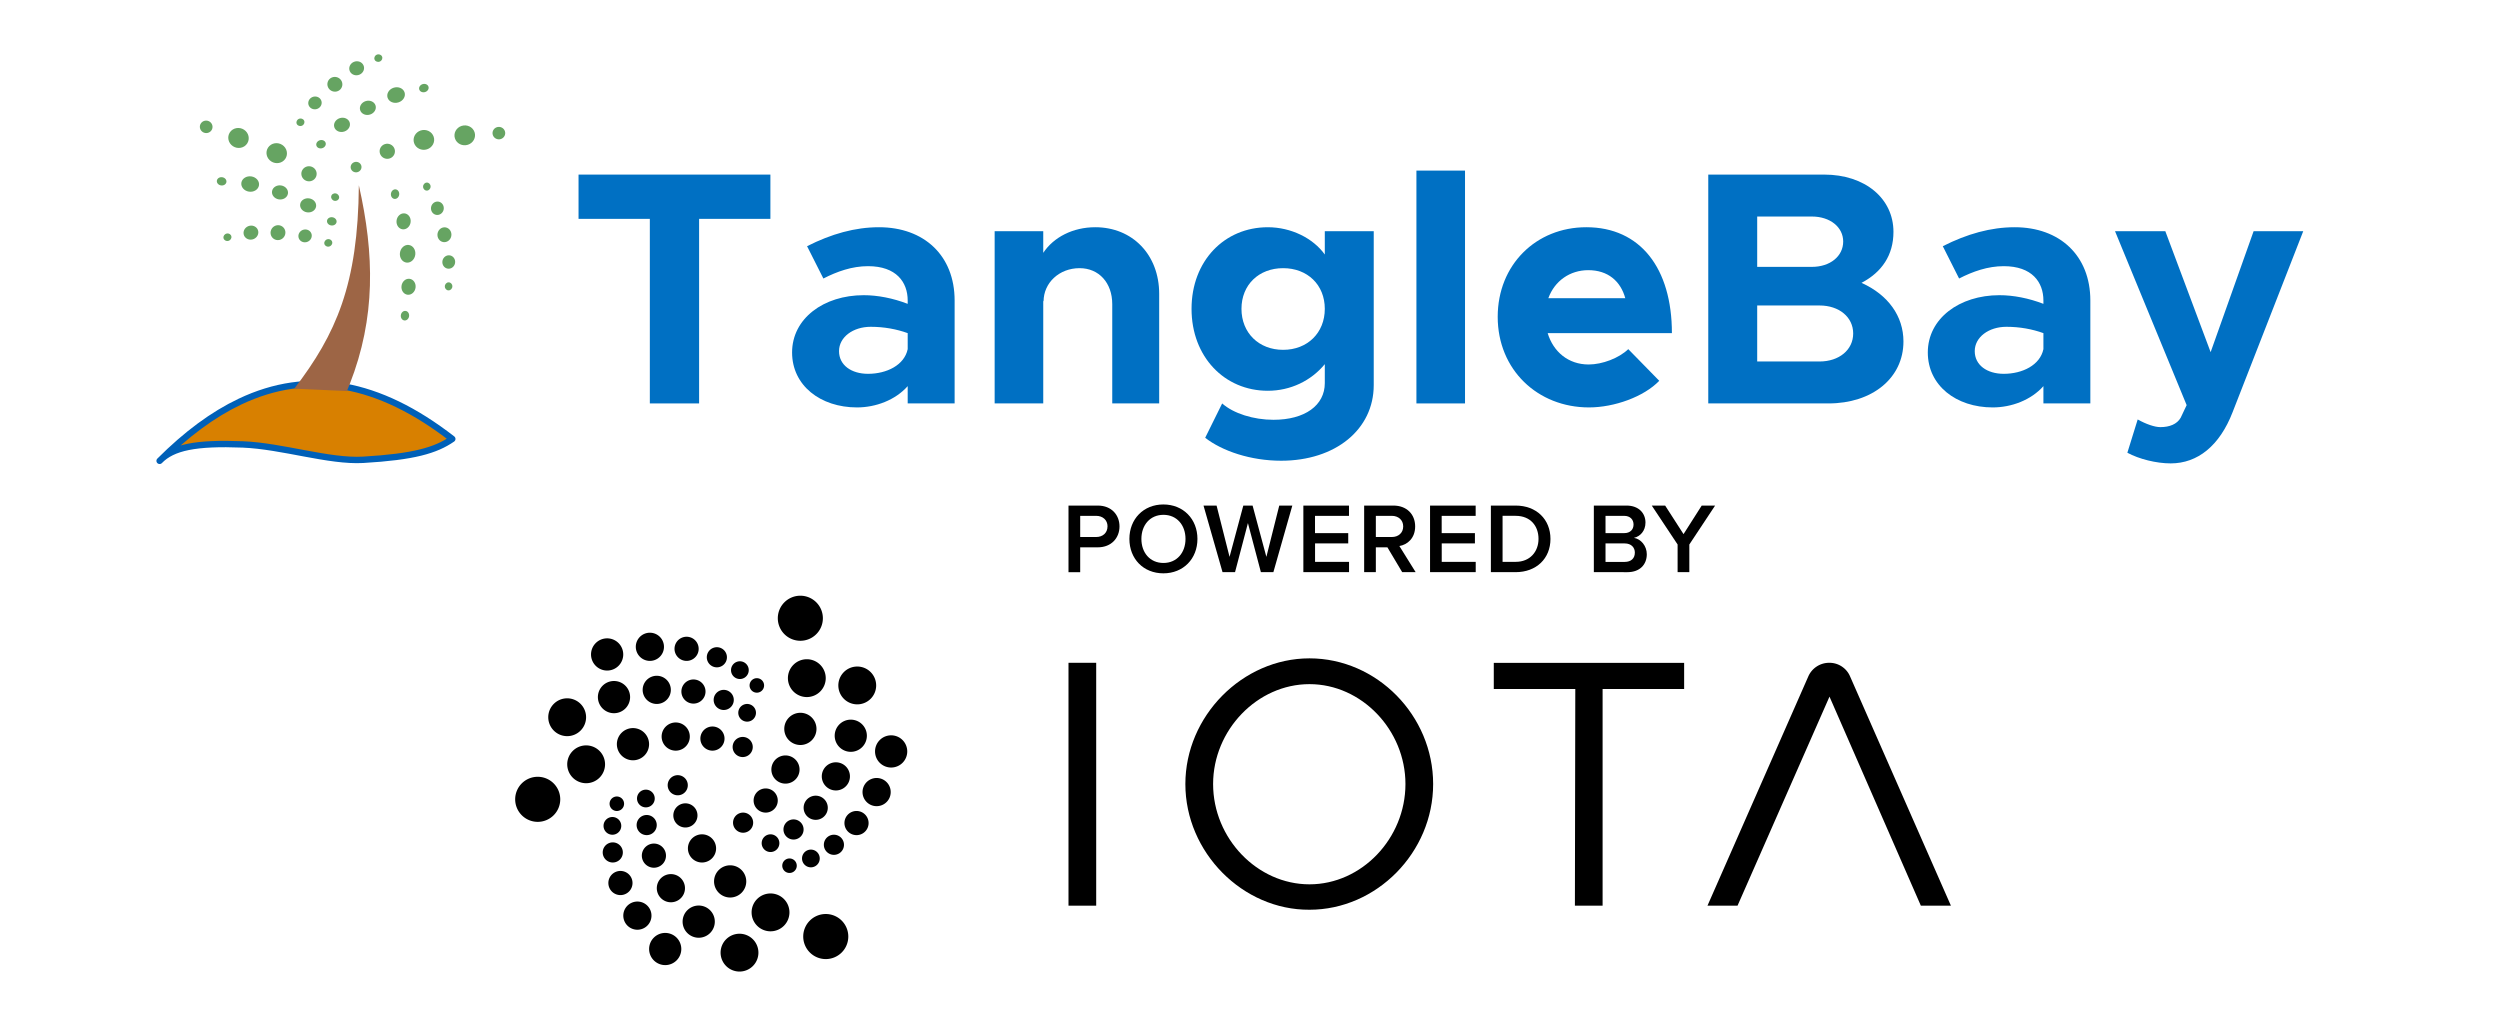 <?xml version="1.0" encoding="UTF-8" standalone="no"?>
<svg
   xmlns:dc="http://purl.org/dc/elements/1.1/"
   xmlns:cc="http://creativecommons.org/ns#"
   xmlns:rdf="http://www.w3.org/1999/02/22-rdf-syntax-ns#"
   xmlns:svg="http://www.w3.org/2000/svg"
   xmlns="http://www.w3.org/2000/svg"
   xmlns:sodipodi="http://sodipodi.sourceforge.net/DTD/sodipodi-0.dtd"
   xmlns:inkscape="http://www.inkscape.org/namespaces/inkscape"
   width="97039.719"
   height="39512.113"
   viewBox="0 0 97039.719 39512.113"
   version="1.1"
   xml:space="preserve"
   style="clip-rule:evenodd;fill-rule:evenodd;stroke-linecap:round;stroke-linejoin:round;stroke-miterlimit:1.5"
   id="svg150"
   sodipodi:docname="tanglebay_logo.svg"
   inkscape:version="1.0.1 (3bc2e813f5, 2020-09-07)"><defs
     id="defs154" /><sodipodi:namedview
     pagecolor="#ffffff"
     bordercolor="#666666"
     borderopacity="1"
     objecttolerance="10"
     gridtolerance="10"
     guidetolerance="10"
     inkscape:pageopacity="0"
     inkscape:pageshadow="2"
     inkscape:window-width="3840"
     inkscape:window-height="2066"
     id="namedview152"
     showgrid="false"
     inkscape:zoom="0.01"
     inkscape:cx="76416.133"
     inkscape:cy="17926.127"
     inkscape:window-x="-11"
     inkscape:window-y="-11"
     inkscape:window-maximized="1"
     inkscape:current-layer="g1334" /><g
     id="g118"
     transform="matrix(0.313,0,0,0.313,2000,1609.628)"><g
       id="g116"><g
         id="g42"><path
           d="m 34297.4,5692.26 c 219.562,459.859 775.07,661.966 1239.74,451.046 464.669,-210.92 663.665,-755.507 444.103,-1215.37 -219.562,-459.859 -775.071,-661.966 -1239.74,-451.046 -464.669,210.92 -663.665,755.507 -444.103,1215.37 z"
           style="fill:#66a462"
           id="path2" /><g
           id="g6"><path
             d="m 45605.8,5963.54 c 89.498,269.54 417.422,406.76 731.835,306.236 314.412,-100.523 497.014,-400.968 407.516,-670.507 -89.498,-269.54 -417.423,-406.76 -731.835,-306.236 -314.413,100.523 -497.014,400.967 -407.516,670.507 z"
             style="fill:#66a462"
             id="path4" /></g><path
           d="m 38279.8,8533.12 c 152.418,459.035 701.85,695.613 1226.18,527.976 524.327,-167.637 826.269,-676.415 673.851,-1135.45 -152.419,-459.035 -701.85,-695.613 -1226.18,-527.976 -524.327,167.636 -826.269,676.414 -673.851,1135.45 z"
           style="fill:#66a462"
           id="path8" /><path
           d="m 40734.4,13907.2 c 163.262,491.69 700.885,761.37 1199.82,601.85 498.939,-159.52 771.467,-688.22 608.206,-1179.91 -163.262,-491.691 -700.885,-761.371 -1199.82,-601.851 -498.939,159.52 -771.467,688.22 -608.206,1179.91 z"
           style="fill:#66a462"
           id="path10" /><path
           d="m 54728,11604.4 c 134.64,405.49 579.314,627.475 992.389,495.407 413.075,-132.067 639.129,-568.496 504.489,-973.986 -134.639,-405.49 -579.314,-627.475 -992.388,-495.407 -413.075,132.067 -639.129,568.496 -504.49,973.986 z"
           style="fill:#66a462"
           id="path12" /><path
           d="m 44961,12595.2 c 214.289,645.368 933.224,995.092 1604.46,780.485 671.238,-214.607 1042.22,-912.798 827.933,-1558.17 -214.289,-645.368 -933.224,-995.092 -1604.46,-780.485 -671.237,214.607 -1042.22,912.797 -827.933,1558.17 z"
           style="fill:#66a462"
           id="path14" /><path
           d="m 50030.5,12028.7 c 214.289,645.369 933.224,995.092 1604.46,780.485 671.238,-214.606 1042.22,-912.797 827.933,-1558.16 -214.288,-645.369 -933.223,-995.092 -1604.46,-780.486 -671.237,214.607 -1042.22,912.798 -827.933,1558.17 z"
           style="fill:#66a462"
           id="path16" /><g
           id="g20"><path
             d="m 30413.6,10227.4 c 110.847,232.162 404.818,328.06 656.06,214.017 251.243,-114.043 365.226,-395.116 254.38,-627.278 -110.847,-232.162 -404.818,-328.06 -656.06,-214.017 -251.243,114.043 -365.226,395.117 -254.38,627.278 z"
             style="fill:#66a462"
             id="path18" /></g><path
           d="m 31911.2,7964.35 c 188.776,395.379 682.198,561.973 1101.18,371.791 418.982,-190.182 605.881,-665.583 417.105,-1060.96 -188.775,-395.379 -682.197,-561.973 -1101.18,-371.791 -418.982,190.182 -605.88,665.583 -417.105,1060.96 z"
           style="fill:#66a462"
           id="path22" /><g
           id="g26"><path
             d="m 37000.1,3706.14 c 206.11,431.684 750.104,611.186 1214.04,400.598 463.938,-210.587 673.262,-732.031 467.152,-1163.71 -206.11,-431.685 -750.103,-611.187 -1214.04,-400.599 -463.938,210.588 -673.262,732.032 -467.152,1163.72 z"
             style="fill:#66a462"
             id="path24" /></g><g
           id="g30"><path
             d="m 32851.2,12924.2 c 89.499,269.54 417.423,406.759 731.835,306.236 314.413,-100.523 497.015,-400.968 407.516,-670.507 -89.498,-269.54 -417.422,-406.76 -731.835,-306.236 -314.412,100.523 -497.014,400.967 -407.516,670.507 z"
             style="fill:#66a462"
             id="path28" /></g><g
           id="g34"><path
             d="m 37127.9,15784.4 c 113.188,340.885 492.362,525.792 846.209,412.66 353.848,-113.131 549.233,-481.735 436.045,-822.62 -113.188,-340.885 -492.361,-525.792 -846.209,-412.661 -353.847,113.132 -549.232,481.735 -436.045,822.621 z"
             style="fill:#66a462"
             id="path32" /></g><path
           d="m 35072.9,10644.3 c 152.419,459.035 701.85,695.613 1226.18,527.976 524.327,-167.637 826.269,-676.415 673.851,-1135.45 -152.418,-459.035 -701.85,-695.613 -1226.18,-527.976 -524.327,167.636 -826.269,676.414 -673.851,1135.45 z"
           style="fill:#66a462"
           id="path36" /><path
           d="m 40072.4,2269.69 c 110.847,232.162 404.817,328.06 656.06,214.017 251.242,-114.043 365.226,-395.117 254.379,-627.278 -110.847,-232.162 -404.817,-328.06 -656.06,-214.017 -251.242,114.043 -365.226,395.116 -254.379,627.278 z"
           style="fill:#66a462"
           id="path38" /><path
           d="m 41677,6980.85 c 166.415,501.186 772.884,757.382 1353.47,571.758 580.585,-185.624 916.84,-743.226 750.426,-1244.41 -166.414,-501.186 -772.883,-757.382 -1353.47,-571.758 -580.586,185.624 -916.841,743.226 -750.427,1244.41 z"
           style="fill:#66a462"
           id="path40" /></g><g
         id="g84"><path
           d="m 28989.3,23518.6 c 96.101,500.274 -231.476,991.454 -731.06,1096.18 -499.583,104.723 -983.203,-216.414 -1079.3,-716.687 -96.1,-500.274 231.477,-991.454 731.06,-1096.18 499.584,-104.723 983.204,216.414 1079.3,716.687 z"
           style="fill:#66a462"
           id="path44" /><g
           id="g48"><path
             d="m 21687.5,17438.7 c -47.758,279.922 -351.207,464.896 -677.213,412.81 -326.005,-52.085 -551.906,-321.632 -504.147,-601.553 47.758,-279.921 351.207,-464.895 677.213,-412.81 326.005,52.085 551.906,321.632 504.147,601.553 z"
             style="fill:#66a462"
             id="path46" /></g><path
           d="m 29318,18877 c -81.334,476.715 -588.75,793.228 -1132.41,706.369 -543.66,-86.859 -919.009,-544.41 -837.675,-1021.12 81.335,-476.714 588.751,-793.227 1132.41,-706.368 543.659,86.859 919.009,544.41 837.674,1021.12 z"
           style="fill:#66a462"
           id="path50" /><path
           d="m 32725.8,16925.8 c -287.678,431.159 -877.611,549.484 -1316.57,264.067 -438.954,-285.416 -561.771,-867.185 -274.093,-1298.34 287.678,-431.159 877.611,-549.484 1316.57,-264.067 438.954,285.416 561.771,867.185 274.093,1298.34 z"
           style="fill:#66a462"
           id="path52" /><path
           d="m 19839.6,11014.8 c -237.244,355.571 -724.901,452.406 -1088.31,216.108 -363.412,-236.298 -465.845,-716.821 -228.601,-1072.39 237.244,-355.571 724.901,-452.406 1088.31,-216.108 363.412,236.298 465.845,716.821 228.601,1072.39 z"
           style="fill:#66a462"
           id="path54" /><path
           d="m 28997,14545.9 c -377.592,565.918 -1163.59,713.629 -1754.13,329.65 -590.537,-383.979 -763.422,-1155.17 -385.83,-1721.09 377.591,-565.918 1163.59,-713.63 1754.13,-329.651 590.537,383.98 763.422,1155.18 385.83,1721.09 z"
           style="fill:#66a462"
           id="path56" /><path
           d="m 24257.7,12662.8 c -377.591,565.918 -1163.59,713.629 -1754.13,329.65 -590.537,-383.979 -763.422,-1155.17 -385.83,-1721.09 377.592,-565.918 1163.59,-713.629 1754.13,-329.65 590.537,383.979 763.422,1155.17 385.83,1721.09 z"
           style="fill:#66a462"
           id="path58" /><g
           id="g62"><path
             d="m 34810.7,24876.7 c 48.517,252.565 -131.397,503.586 -401.517,560.209 -270.121,56.623 -528.814,-102.458 -577.33,-355.023 -48.517,-252.565 131.397,-503.586 401.517,-560.209 270.121,-56.623 528.814,102.458 577.33,355.023 z"
             style="fill:#66a462"
             id="path60" /></g><path
           d="m 32260.6,23938.7 c 82.625,430.127 -216.013,855.997 -666.476,950.423 -450.464,94.427 -883.265,-178.119 -965.89,-608.246 -82.626,-430.126 216.012,-855.997 666.476,-950.423 450.463,-94.426 883.264,178.12 965.89,608.246 z"
           style="fill:#66a462"
           id="path64" /><g
           id="g68"><path
             d="m 25632.8,23515.9 c 90.213,469.623 -241.506,935.785 -740.304,1040.34 -498.797,104.558 -976.998,-191.828 -1067.21,-661.451 -90.212,-469.622 241.507,-935.784 740.304,-1040.34 498.797,-104.558 976.998,191.828 1067.21,661.45 z"
             style="fill:#66a462"
             id="path66" /></g><g
           id="g72"><path
             d="m 35347.9,22401.5 c -47.759,279.921 -351.207,464.895 -677.213,412.81 -326.005,-52.086 -551.906,-321.632 -504.148,-601.554 47.759,-279.921 351.208,-464.895 677.213,-412.81 326.006,52.086 551.907,321.632 504.148,601.554 z"
             style="fill:#66a462"
             id="path70" /></g><path
           d="m 32807.2,20481.7 c -81.334,476.715 -588.75,793.228 -1132.41,706.368 -543.659,-86.859 -919.009,-544.409 -837.674,-1021.12 81.334,-476.715 588.75,-793.228 1132.41,-706.369 543.66,86.859 919.009,544.41 837.674,1021.12 z"
           style="fill:#66a462"
           id="path74" /><path
           d="m 22304.8,24174.5 c 48.516,252.565 -131.398,503.586 -401.518,560.209 -270.12,56.623 -528.813,-102.457 -577.33,-355.023 -48.517,-252.565 131.397,-503.586 401.518,-560.209 270.12,-56.622 528.813,102.458 577.33,355.023 z"
           style="fill:#66a462"
           id="path76" /><path
           d="m 25725.1,17853.5 c -88.803,520.489 -649.642,864.975 -1251.63,768.796 -601.992,-96.179 -1018.64,-596.835 -929.835,-1117.32 88.803,-520.489 649.642,-864.975 1251.63,-768.796 601.993,96.179 1018.64,596.835 929.835,1117.32 z"
           style="fill:#66a462"
           id="path78" /><g
           id="g82"><path
             d="m 34681.1,19209.9 c -43.558,253.464 141.241,500.926 412.42,552.267 271.178,51.341 526.704,-112.757 570.261,-366.221 43.558,-253.463 -141.241,-500.926 -412.42,-552.266 -271.178,-51.341 -526.704,112.757 -570.261,366.22 z"
             style="fill:#66a462"
             id="path80" /></g></g><g
         id="g114"><g
           id="g88"><path
             d="m 46543.5,17498.4 c -257.677,4.777 -466.679,232.259 -466.433,507.676 0.246,275.418 209.648,495.144 467.325,490.367 257.678,-4.776 466.68,-232.258 466.434,-507.676 -0.246,-275.417 -209.648,-495.143 -467.326,-490.367 z"
             style="fill:#66a462"
             id="path86" /></g><path
           d="m 49260.4,26516.9 c -438.833,8.135 -794.777,387.63 -794.367,846.928 0.411,459.297 357.021,825.584 795.854,817.45 438.834,-8.135 794.778,-387.631 794.367,-846.928 -0.41,-459.297 -357.021,-825.584 -795.854,-817.45 z"
           style="fill:#66a462"
           id="path90" /><path
           d="m 47851,19852.2 c -438.834,8.135 -794.777,387.63 -794.367,846.928 0.411,459.297 357.021,825.584 795.854,817.45 438.834,-8.135 794.778,-387.631 794.367,-846.928 -0.41,-459.297 -357.021,-825.584 -795.854,-817.45 z"
           style="fill:#66a462"
           id="path92" /><g
           id="g96"><path
             d="m 48724.5,23046.6 c -479.129,8.882 -867.752,428.994 -867.297,937.573 0.454,508.578 389.815,914.269 868.944,905.388 479.129,-8.882 867.752,-428.994 867.298,-937.573 -0.455,-508.579 -389.816,-914.269 -868.945,-905.388 z"
             style="fill:#66a462"
             id="path94" /></g><g
           id="g100"><path
             d="m 43901,33413.2 c -282.967,-30.069 -543.71,211.188 -581.907,538.418 -38.197,327.229 160.524,617.309 443.491,647.377 282.966,30.069 543.709,-211.188 581.906,-538.417 38.197,-327.23 -160.524,-617.31 -443.49,-647.378 z"
             style="fill:#66a462"
             id="path98" /></g><g
           id="g104"><path
             d="m 42673.1,18340.5 c -282.966,-30.068 -543.71,211.189 -581.907,538.418 -38.197,327.229 160.525,617.31 443.491,647.378 282.966,30.068 543.71,-211.189 581.907,-538.418 38.197,-327.229 -160.525,-617.309 -443.491,-647.378 z"
             style="fill:#66a462"
             id="path102" /></g><path
           d="m 44389.9,29431.2 c -481.901,-51.208 -924.858,350.258 -988.557,895.959 -63.698,545.701 275.828,1030.31 757.729,1081.52 481.9,51.208 924.858,-350.258 988.556,-895.959 63.699,-545.7 -275.828,-1030.31 -757.728,-1081.52 z"
           style="fill:#66a462"
           id="path106" /><path
           d="m 43776.7,21318.2 c -481.901,-51.207 -924.858,350.259 -988.557,895.959 -63.698,545.701 275.828,1030.32 757.729,1081.52 481.9,51.207 924.857,-350.258 988.556,-895.959 63.699,-545.701 -275.828,-1030.31 -757.728,-1081.52 z"
           style="fill:#66a462"
           id="path108" /><path
           d="m 49241.6,29870.9 c -257.677,4.777 -466.679,232.259 -466.433,507.676 0.246,275.418 209.648,495.144 467.325,490.367 257.678,-4.776 466.68,-232.258 466.434,-507.676 -0.247,-275.417 -209.648,-495.143 -467.326,-490.367 z"
           style="fill:#66a462"
           id="path110" /><path
           d="m 44287.6,25234.2 c -526.15,-55.91 -1010.58,389.276 -1081.12,993.528 -70.534,604.253 299.369,1140.22 825.52,1196.13 526.151,55.909 1010.58,-389.276 1081.12,-993.529 70.533,-604.253 -299.37,-1140.22 -825.521,-1196.13 z"
           style="fill:#66a462"
           id="path112" /></g></g></g><g
     id="g124"
     transform="matrix(0.313,0,0,0.313,2000,1609.628)"><path
       d="m 30091.9,43040 c -1497.76,1958.19 -3201.28,3971.1 -5106.89,6203.41 -1412.02,1654.11 7815.22,1257.33 7815.22,1257.33 1571.76,-2439.3 2831.09,-4818.11 3814.04,-7162.49"
       style="fill:#9d6545"
       id="path120" /><path
       d="m 0,44180.6 c 0,-295.571 23374.5,972.518 23374.5,972.518"
       style="fill:none"
       id="path122" /></g><path
     d="m 6195.695,17888.042 c 1035.998,-1036.805 2073.158,-1802.605 3117.77,-2298.657 2664.441,-1265.266 5377.315,-775.598 8242.813,1448.13 -645.393,447.795 -1507.889,696.455 -3458.484,810.192 -1321.43,77.052 -3150.362,-535.959 -4676.011,-596.994 -1833.743,-72.316 -2721.254,114.802 -3226.097,637.333 z"
     style="fill:#d88000;stroke:#0060b8;stroke-width:247.899px"
     id="path126" /><path
     d="m 13465.215,15180.364 c 38.674,-92.211 75.96,-184.251 111.913,-276.14 1006.965,-2573.493 960.416,-5026.222 352.067,-7713.358 -30.691,3854.535 -882.14,5772.549 -2506.358,7896.104"
     style="fill:#9d6545;stroke-width:0.313"
     id="path128" /><g
     id="g148"
     transform="matrix(0.313,0,0,0.313,2000,1609.628)"><path
       d="m 74198.1,44887.3 h 6109.47 V 21998.7 H 89149 V 16508.96 H 65356.7 v 5489.74 h 8841.43 v 22888.6 z"
       style="fill:#0070c3;fill-rule:nonzero"
       id="path130" /><path
       d="m 102621,23036.8 c -2976.5,0 -5910.23,825.418 -8923.57,2352.44 l 2022.65,4007.12 c 1692.42,-868.862 3552.35,-1530.86 5536.69,-1530.86 3513.93,0 4919.47,1985.98 4919.47,4259.74 v 412.609 c -1818.94,-701.435 -3720.6,-1072.77 -5456.89,-1072.77 -4957.99,0 -8879.45,2888.25 -8879.45,7103.86 0,4090.74 3508.68,6814.17 8052.64,6814.17 2315.06,0 4754.14,-907.809 6283.7,-2640.9 v 2145.12 h 5820.26 v -12762.1 c 0,-5580.41 -3797.62,-9088.44 -9375.5,-9088.44 z m -1364.23,18178.6 c -2067.01,0 -3596.61,-1075.14 -3596.61,-2811.91 0,-1736.77 1736.29,-3018.68 3927.33,-3018.68 1653.61,0 3224.54,289.47 4588.74,785.69 v 1984.88 c -413.37,1984.88 -2604.41,3060.02 -4919.47,3060.02 z"
       style="fill:#0070c3;fill-rule:nonzero"
       id="path132" /><path
       d="m 129435,23036.8 c -2769.8,0 -5167.54,1238.22 -6449.09,3178.04 v -2682.26 h -6026.84 v 21354.7 h 6026.84 v -12766.4 l 41.34,123.945 c 0,-2313.64 1942.99,-4131.51 4464.75,-4131.51 2397.74,0 4051.3,1817.87 4051.3,4462.03 v 12311.9 h 5820.26 v -13592.7 c 0,-4832.18 -3302.27,-8257.85 -7928.56,-8257.85 z"
       style="fill:#0070c3;fill-rule:nonzero"
       id="path134" /><path
       d="m 157902,23532.6 v 2888.62 c -1446.72,-2022.37 -4174.89,-3384.41 -7068.4,-3384.41 -5370.87,0 -9457.64,4168.59 -9457.64,10119.6 0,5951.08 4086.76,10160.9 9457.64,10160.9 2810.84,0 5373.67,-1238.18 7068.4,-3301.83 v 2352.55 c 0,2769.76 -2480.12,4548.85 -6365.69,4548.85 -2480.15,0 -4959.01,-786.113 -6362.55,-2027.34 l -2105.3,4256.11 c 2105.3,1650.91 5657.01,2847.83 9418.57,2847.83 6735.92,0 11483.1,-3879.65 11483.1,-9377.81 v -19083.1 h -6068.15 z m -5166.95,14708.2 c -3017.52,0 -5166.99,-2108.13 -5166.99,-5084.32 0,-2976.18 2149.47,-5043.05 5166.99,-5043.05 3017.52,0 5166.95,2066.86 5166.95,5043.05 0,2976.18 -2149.43,5084.32 -5166.95,5084.32 z"
       style="fill:#0070c3;fill-rule:nonzero"
       id="path136" /><rect
       x="169264"
       y="16013.2"
       width="6026.84"
       height="28874.1"
       style="fill:#0070c3;fill-rule:nonzero"
       id="rect138" /><path
       d="m 190621,40058.6 c -2519.61,0 -4378.33,-1572.06 -5080.52,-3888.78 h 15406.9 c 0,-8056.2 -3924.09,-13133 -10615.5,-13133 -6237.06,0 -10987.1,4664.09 -10987.1,11111 0,6571.25 4956.6,11235.3 11317.6,11235.3 3139.18,0 6815.32,-1320.79 8715.36,-3301.98 l -3841.37,-3925.52 c -1156.54,1116.99 -3221.79,1903.02 -4915.3,1903.02 z m -41.3,-11697.3 c 2436.99,0 4006.59,1365.41 4584.85,3475.63 h -9541.45 c 784.79,-2151.6 2684.82,-3475.63 4956.6,-3475.63 z"
       style="fill:#0070c3;fill-rule:nonzero"
       id="path140" /><path
       d="m 205456,44887.3 h 14913.4 c 5411.72,0 9292.12,-3136.83 9292.12,-7681.3 0,-3142.3 -1898.9,-5785.99 -5201.39,-7271.72 2517.12,-1320.65 3961.94,-3428.22 3961.94,-6322.66 0,-4130.89 -3508.87,-7102.62 -8589.48,-7102.62 h -14376.5 v 28378.3 z m 6068.15,-16934 v -6243.74 h 6778.98 c 2273.44,0 3885.47,1323.2 3885.47,3101.21 0,1819.36 -1612.04,3142.53 -3885.47,3142.53 z m 0,11733.5 v -6946.1 h 7729.69 c 2438.16,0 4174.22,1447.08 4174.22,3473.04 0,2025.95 -1736.06,3473.06 -4174.69,3473.06 z"
       style="fill:#0070c3;fill-rule:nonzero"
       id="path142" /><path
       d="m 243464,23036.8 c -2976.5,0 -5910.23,825.418 -8923.57,2352.44 l 2022.65,4007.12 c 1692.42,-868.862 3552.35,-1530.86 5536.69,-1530.86 3513.93,0 4919.47,1985.98 4919.47,4259.74 v 412.609 c -1818.94,-701.435 -3720.6,-1072.77 -5456.89,-1072.77 -4957.99,0 -8879.45,2888.25 -8879.45,7103.86 0,4090.74 3508.67,6814.17 8052.64,6814.17 2315.06,0 4754.14,-907.809 6283.7,-2640.9 v 2145.12 h 5820.26 v -12762.1 c 0,-5580.41 -3797.62,-9088.44 -9375.5,-9088.44 z m -1364.23,18178.6 c -2067.01,0 -3596.61,-1075.14 -3596.61,-2811.91 0,-1736.77 1736.29,-3018.68 3927.33,-3018.68 1653.61,0 3224.54,289.47 4588.74,785.69 v 1984.88 c -413.37,1984.88 -2604.41,3060.02 -4919.47,3060.02 z"
       style="fill:#0070c3;fill-rule:nonzero"
       id="path144" /><path
       d="m 262800,52324 c 3345.81,0 6072.02,-2187.19 7682.97,-6357.36 l 8756.75,-22434.1 h -6154.46 l -5328.51,14997.4 -5617.65,-14997.4 h -6237.25 l 8880.85,21566.5 -743.51,1569.97 c -454.37,784.987 -1363.11,1156.82 -2519.68,1156.82 -702.21,0 -1776.17,-371.836 -2808.83,-950.248 l -1280.49,4127.86 c 1445.72,784.089 3593.64,1320.57 5369.82,1320.57 z"
       style="fill:#0070c3;fill-rule:nonzero"
       id="path146" /></g><g
     id="g1334"
     transform="translate(-5663.045,1497.318)"><path
       d="m 48212.772,24229.636 h -1075.123 v 9427.493 h 1075.123 z"
       id="path1126"
       style="stroke-width:50.737" /><path
       d="m 51674.069,28935.516 c 0,-2638.337 2213.668,-4878.388 4816.999,-4878.388 2618.552,0 4800.76,2220.77 4800.76,4878.388 0,2657.621 -2197.431,4879.407 -4800.76,4879.407 -2588.109,15.222 -4816.999,-2220.773 -4816.999,-4879.407 z m 8542.638,0 c 0,-2094.434 -1698.686,-3877.341 -3725.639,-3877.341 -2026.958,0 -3740.352,1782.907 -3740.352,3877.341 0,2112.194 1713.903,3893.073 3740.352,3893.073 2026.448,0 3725.639,-1780.879 3725.639,-3893.073 z"
       id="path1128"
       style="stroke-width:50.737" /><path
       d="m 66809.503,25245.903 h -3163.972 v -1014.746 h 7388.874 v 1014.746 h -3165.002 v 8411.226 h -1075.12 z"
       id="path1130"
       style="stroke-width:50.737" /><path
       d="m 76676.39,25543.222 -3569.369,8113.907 h -1166.96 l 3912.858,-8895.767 a 883.843,883.843 0 0 1 811.793,-531.726 869.13,869.13 0 0 1 811.812,531.726 l 3912.848,8895.767 h -1166.95 z"
       id="path1132"
       style="stroke-width:50.737" /><path
       d="m 36731.942,23375.22 a 874.711,874.711 0 1 0 -877.755,-875.218 876.233,876.233 0 0 0 877.755,875.218 z"
       id="path1134"
       style="stroke-width:50.737" /><path
       d="m 37718.274,35730.256 a 874.711,874.711 0 1 0 -877.248,-874.715 875.725,875.725 0 0 0 877.248,874.715 z"
       id="path1136"
       style="stroke-width:50.737" /><path
       d="m 36982.077,25559.965 a 734.168,734.168 0 1 0 -735.691,-734.166 735.183,735.183 0 0 0 735.691,734.166 z"
       id="path1138"
       style="stroke-width:50.737" /><path
       d="m 38940.027,25843.079 a 734.168,734.168 0 1 0 -736.197,-734.168 734.676,734.676 0 0 0 736.197,734.168 z"
       id="path1140"
       style="stroke-width:50.737" /><path
       d="m 36731.942,27420.502 a 625.083,625.083 0 1 0 -626.607,-624.575 625.083,625.083 0 0 0 626.607,624.575 z"
       id="path1142"
       style="stroke-width:50.737" /><path
       d="m 38688.877,27685.857 a 624.576,624.576 0 1 0 -626.603,-624.577 625.591,625.591 0 0 0 626.603,624.577 z"
       id="path1144"
       style="stroke-width:50.737" /><path
       d="m 40254.63,28295.212 a 625.083,625.083 0 1 0 -626.098,-624.577 625.083,625.083 0 0 0 626.098,624.577 z"
       id="path1146"
       style="stroke-width:50.737" /><path
       d="m 38109.457,29185.145 a 546.441,546.441 0 1 0 -547.96,-546.441 547.455,547.455 0 0 0 547.96,546.441 z"
       id="path1148"
       style="stroke-width:50.737" /><path
       d="m 36152.013,28919.789 a 546.948,546.948 0 1 0 -547.455,-546.442 547.455,547.455 0 0 0 547.455,546.442 z"
       id="path1150"
       style="stroke-width:50.737" /><path
       d="m 39690.94,29795.006 a 546.948,546.948 0 1 0 -547.964,-547.455 547.963,547.963 0 0 0 547.964,547.455 z"
       id="path1152"
       style="stroke-width:50.737" /><path
       d="m 37326.583,30325.719 a 468.812,468.812 0 1 0 -469.831,-468.304 469.32,469.32 0 0 0 469.831,468.304 z"
       id="path1154"
       style="stroke-width:50.737" /><path
       d="m 38910.095,30919.343 a 468.812,468.812 0 1 0 -469.321,-468.812 469.827,469.827 0 0 0 469.321,468.812 z"
       id="path1156"
       style="stroke-width:50.737" /><path
       d="m 35384.866,30044.635 a 468.812,468.812 0 1 0 -469.827,-468.814 469.32,469.32 0 0 0 469.827,468.814 z"
       id="path1158"
       style="stroke-width:50.737" /><path
       d="m 36465.571,31090.331 a 390.677,390.677 0 1 0 -391.692,-390.68 391.184,391.184 0 0 0 391.692,390.68 z"
       id="path1160"
       style="stroke-width:50.737" /><path
       d="m 37138.346,32169.001 a 343.999,343.999 0 1 0 -343.998,-343.995 343.999,343.999 0 0 0 343.998,343.995 z"
       id="path1162"
       style="stroke-width:50.737" /><path
       d="m 36308.793,32387.682 a 281.592,281.592 0 1 0 -281.593,-281.084 282.099,282.099 0 0 0 281.593,281.084 z"
       id="path1164"
       style="stroke-width:50.737" /><path
       d="m 35572.593,31574.868 a 343.491,343.491 0 1 0 -344.506,-343.488 343.491,343.491 0 0 0 344.506,343.488 z"
       id="path1166"
       style="stroke-width:50.737" /><path
       d="m 34508.127,30825.989 a 390.677,390.677 0 1 0 -391.693,-390.678 391.184,391.184 0 0 0 391.693,390.678 z"
       id="path1168"
       style="stroke-width:50.737" /><path
       d="m 34492.396,27888.807 a 390.677,390.677 0 1 0 -391.691,-390.678 391.184,391.184 0 0 0 391.691,390.678 z"
       id="path1170"
       style="stroke-width:50.737" /><path
       d="m 34664.399,26514.333 a 343.491,343.491 0 1 0 -344.509,-343.491 343.999,343.999 0 0 0 344.509,343.491 z"
       id="path1172"
       style="stroke-width:50.737" /><path
       d="m 35040.361,25389.996 a 281.592,281.592 0 1 0 -281.594,-281.085 282.099,282.099 0 0 0 281.594,281.085 z"
       id="path1174"
       style="stroke-width:50.737" /><path
       d="m 34382.297,24859.285 a 343.999,343.999 0 1 0 -343.996,-343.999 343.999,343.999 0 0 0 343.996,343.999 z"
       id="path1176"
       style="stroke-width:50.737" /><path
       d="m 38031.322,31684.465 a 390.677,390.677 0 1 0 -389.661,-391.183 391.184,391.184 0 0 0 389.661,391.183 z"
       id="path1178"
       style="stroke-width:50.737" /><path
       d="m 33490.338,24406.2 a 390.677,390.677 0 1 0 -392.2,-390.678 391.184,391.184 0 0 0 392.2,390.678 z"
       id="path1180"
       style="stroke-width:50.737" /><path
       d="m 33756.2,26061.76 a 390.677,390.677 0 1 0 -391.691,-390.68 391.184,391.184 0 0 0 391.691,390.68 z"
       id="path1182"
       style="stroke-width:50.737" /><path
       d="m 33317.831,27640.195 a 468.812,468.812 0 1 0 -469.321,-468.812 469.32,469.32 0 0 0 469.321,468.812 z"
       id="path1184"
       style="stroke-width:50.737" /><path
       d="m 31892.62,27640.195 a 546.948,546.948 0 1 0 -547.963,-546.949 547.455,547.455 0 0 0 547.963,546.949 z"
       id="path1186"
       style="stroke-width:50.737" /><path
       d="m 30234.019,28014.128 a 625.083,625.083 0 1 0 -626.605,-624.578 626.098,626.098 0 0 0 626.605,624.578 z"
       id="path1188"
       style="stroke-width:50.737" /><path
       d="m 28416.102,28904.06 a 734.168,734.168 0 1 0 -735.689,-733.66 735.183,735.183 0 0 0 735.689,733.66 z"
       id="path1190"
       style="stroke-width:50.737" /><path
       d="m 26537.298,30403.854 a 874.711,874.711 0 1 0 -877.245,-874.71 875.725,875.725 0 0 0 877.245,874.71 z"
       id="path1192"
       style="stroke-width:50.737" /><path
       d="m 27680.413,27077.011 a 734.168,734.168 0 1 0 -736.201,-734.166 735.183,735.183 0 0 0 736.201,734.166 z"
       id="path1194"
       style="stroke-width:50.737" /><path
       d="m 29496.299,26186.571 a 625.083,625.083 0 1 0 -625.591,-626.606 625.591,625.591 0 0 0 625.591,626.606 z"
       id="path1196"
       style="stroke-width:50.737" /><path
       d="m 29230.437,24531.013 a 625.083,625.083 0 1 0 -626.099,-625.082 626.098,626.098 0 0 0 626.099,625.082 z"
       id="path1198"
       style="stroke-width:50.737" /><path
       d="m 30890.557,24156.065 a 546.948,546.948 0 1 0 -548.468,-546.948 547.455,547.455 0 0 0 548.468,546.948 z"
       id="path1200"
       style="stroke-width:50.737" /><path
       d="m 32314.247,24156.065 a 468.812,468.812 0 1 0 -469.321,-468.814 469.827,469.827 0 0 0 469.321,468.814 z"
       id="path1202"
       style="stroke-width:50.737" /><path
       d="m 32581.634,25813.653 a 468.305,468.305 0 1 0 -469.828,-468.304 469.32,469.32 0 0 0 469.828,468.304 z"
       id="path1204"
       style="stroke-width:50.737" /><path
       d="m 31156.927,25827.353 a 546.948,546.948 0 1 0 -548.466,-546.951 547.963,547.963 0 0 0 548.466,546.951 z"
       id="path1206"
       style="stroke-width:50.737" /><path
       d="m 29606.397,29982.226 a 281.592,281.592 0 1 0 -282.098,-281.591 282.099,282.099 0 0 0 282.098,281.591 z"
       id="path1208"
       style="stroke-width:50.737" /><path
       d="m 30734.29,29841.685 a 343.999,343.999 0 1 0 -345.014,-343.995 344.506,344.506 0 0 0 345.014,343.995 z"
       id="path1210"
       style="stroke-width:50.737" /><path
       d="m 31970.754,29372.874 a 390.677,390.677 0 1 0 -391.183,-390.173 390.677,390.677 0 0 0 391.183,390.173 z"
       id="path1212"
       style="stroke-width:50.737" /><path
       d="m 32268.586,30622.53 a 468.812,468.812 0 1 0 -469.83,-468.809 468.812,468.812 0 0 0 469.83,468.809 z"
       id="path1214"
       style="stroke-width:50.737" /><path
       d="m 30765.238,30918.836 a 390.677,390.677 0 1 0 -391.185,-390.673 391.184,391.184 0 0 0 391.185,390.673 z"
       id="path1216"
       style="stroke-width:50.737" /><path
       d="m 29433.89,30903.618 a 343.999,343.999 0 1 0 -343.996,-343.491 344.506,344.506 0 0 0 343.996,343.491 z"
       id="path1218"
       style="stroke-width:50.737" /><path
       d="m 29449.621,31981.781 a 390.677,390.677 0 1 0 -391.693,-390.674 391.184,391.184 0 0 0 391.693,390.674 z"
       id="path1220"
       style="stroke-width:50.737" /><path
       d="m 31045.816,32184.224 a 468.812,468.812 0 1 0 -469.32,-468.305 469.32,469.32 0 0 0 469.32,468.305 z"
       id="path1222"
       style="stroke-width:50.737" /><path
       d="m 32910.917,31981.781 a 546.948,546.948 0 1 0 -545.935,-547.454 547.963,547.963 0 0 0 545.935,547.454 z"
       id="path1224"
       style="stroke-width:50.737" /><path
       d="m 34006.843,33340.527 a 625.083,625.083 0 1 0 -627.113,-626.602 626.098,626.098 0 0 0 627.113,626.602 z"
       id="path1226"
       style="stroke-width:50.737" /><path
       d="m 31705.401,33525.72 a 546.948,546.948 0 1 0 -547.964,-546.951 547.963,547.963 0 0 0 547.964,546.951 z"
       id="path1228"
       style="stroke-width:50.737" /><path
       d="m 30405.001,34591.201 a 546.948,546.948 0 1 0 -547.958,-546.439 546.948,546.948 0 0 0 547.958,546.439 z"
       id="path1230"
       style="stroke-width:50.737" /><path
       d="m 31485.707,35964.153 a 624.576,624.576 0 1 0 -626.605,-624.575 625.083,625.083 0 0 0 626.605,624.575 z"
       id="path1232"
       style="stroke-width:50.737" /><path
       d="m 34367.076,36214.795 a 734.168,734.168 0 1 0 -733.659,-734.17 735.183,735.183 0 0 0 733.659,734.17 z"
       id="path1234"
       style="stroke-width:50.737" /><path
       d="m 32785.596,34902.22 a 625.083,625.083 0 1 0 -626.606,-625.081 626.098,626.098 0 0 0 626.606,625.081 z"
       id="path1236"
       style="stroke-width:50.737" /><path
       d="m 35572.593,34652.592 a 734.676,734.676 0 1 0 -735.689,-734.168 735.183,735.183 0 0 0 735.689,734.168 z"
       id="path1238"
       style="stroke-width:50.737" /><path
       d="m 29747.447,33246.666 a 468.812,468.812 0 1 0 -470.333,-468.308 469.32,469.32 0 0 0 470.333,468.308 z"
       id="path1240"
       style="stroke-width:50.737" /><path
       d="m 47137.649,20711.51 v -2584.554 h 1135.502 c 542.38,0 844.27,372.411 844.27,809.259 0,436.849 -304.428,811.798 -844.27,811.798 h -681.402 v 964.006 h -456.637 z m 1515.521,-1775.804 c 0,-247.599 -186.204,-409.953 -441.41,-409.953 h -620.011 v 821.434 h 620.011 c 255.206,1.012 439.889,-161.344 439.889,-409.451 z"
       id="path1242"
       style="stroke-width:50.737" /><path
       d="m 49501.498,19420.754 c 0,-770.698 546.947,-1336.926 1319.171,-1336.926 772.22,0 1322.214,566.228 1322.214,1336.926 0,770.703 -546.948,1336.423 -1322.214,1336.423 -775.265,0 -1319.171,-563.691 -1319.171,-1336.423 z m 2178.155,0 c 0,-534.772 -336.387,-934.581 -856.447,-934.581 -520.057,0 -855.936,399.809 -855.936,934.581 0,534.77 333.342,934.074 855.936,934.074 522.592,0 856.447,-401.84 856.447,-934.074 z"
       id="path1244"
       style="stroke-width:50.737" /><path
       d="m 54605.671,20711.51 -503.315,-1905.69 -500.269,1905.69 h -485.556 l -738.227,-2584.554 h 507.371 l 503.315,1991.438 534.263,-1991.438 h 360.233 l 534.772,1991.438 500.27,-1991.438 h 507.373 l -735.688,2584.554 z"
       id="path1246"
       style="stroke-width:50.737" /><path
       d="m 56254.123,20711.51 v -2584.554 h 1771.241 v 399.3 h -1319.17 v 670.242 h 1289.739 v 399.3 h -1287.71 v 716.412 h 1319.172 v 399.3 z"
       id="path1248"
       style="stroke-width:50.737" /><path
       d="m 60090.37,20711.51 -573.836,-964.006 h -449.03 v 964.006 h -453.589 v -2584.554 h 1135.5 c 512.448,0 844.27,333.342 844.27,809.259 0,461.199 -304.424,710.32 -612.907,761.061 l 632.187,1014.743 z m 39.068,-1775.804 c 0,-247.599 -186.207,-409.953 -441.415,-409.953 h -620.519 v 821.434 h 620.519 c 255.208,1.012 441.415,-161.344 441.415,-409.451 z"
       id="path1250"
       style="stroke-width:50.737" /><path
       d="m 61171.584,20711.51 v -2584.554 h 1770.728 v 399.3 h -1319.166 v 670.242 h 1290.247 v 399.3 h -1288.218 v 716.412 h 1319.166 v 399.3 z"
       id="path1252"
       style="stroke-width:50.737" /><path
       d="m 63532.895,20711.51 v -2584.554 h 960.963 c 806.722,0 1351.644,534.77 1351.644,1294.814 0,760.044 -546.442,1289.74 -1351.644,1289.74 z m 1848.866,-1290.756 c 0,-500.268 -309.498,-895.511 -887.903,-895.511 h -507.373 v 1785.951 h 507.373 c 561.662,2.538 887.903,-401.329 887.903,-890.44 z"
       id="path1254"
       style="stroke-width:50.737" /><path
       d="m 67529.468,20711.51 v -2584.554 h 1268.442 c 472.865,0 735.685,294.277 735.685,659.584 0,326.24 -208.53,542.378 -449.027,593.624 274.99,42.115 500.266,316.603 500.266,635.232 0,399.304 -267.385,696.623 -752.431,696.623 z m 1540.893,-1848.866 c 0,-193.816 -132.417,-336.388 -363.272,-336.388 h -724.53 v 670.242 h 724.017 c 232.882,1.522 363.785,-138.514 363.785,-333.854 z m 50.738,1088.823 c 0,-193.309 -134.956,-355.16 -394.738,-355.16 h -743.802 v 717.425 h 743.29 c 248.113,0 395.25,-136.484 395.25,-360.744 z"
       id="path1256"
       style="stroke-width:50.737" /><path
       d="m 70780.715,20711.51 v -1073.601 l -1003.084,-1510.953 h 519.564 l 713.361,1108.608 705.76,-1108.608 h 520.045 l -1000.532,1510.953 v 1073.601 z"
       id="path1258"
       style="stroke-width:50.737" /></g></svg>
